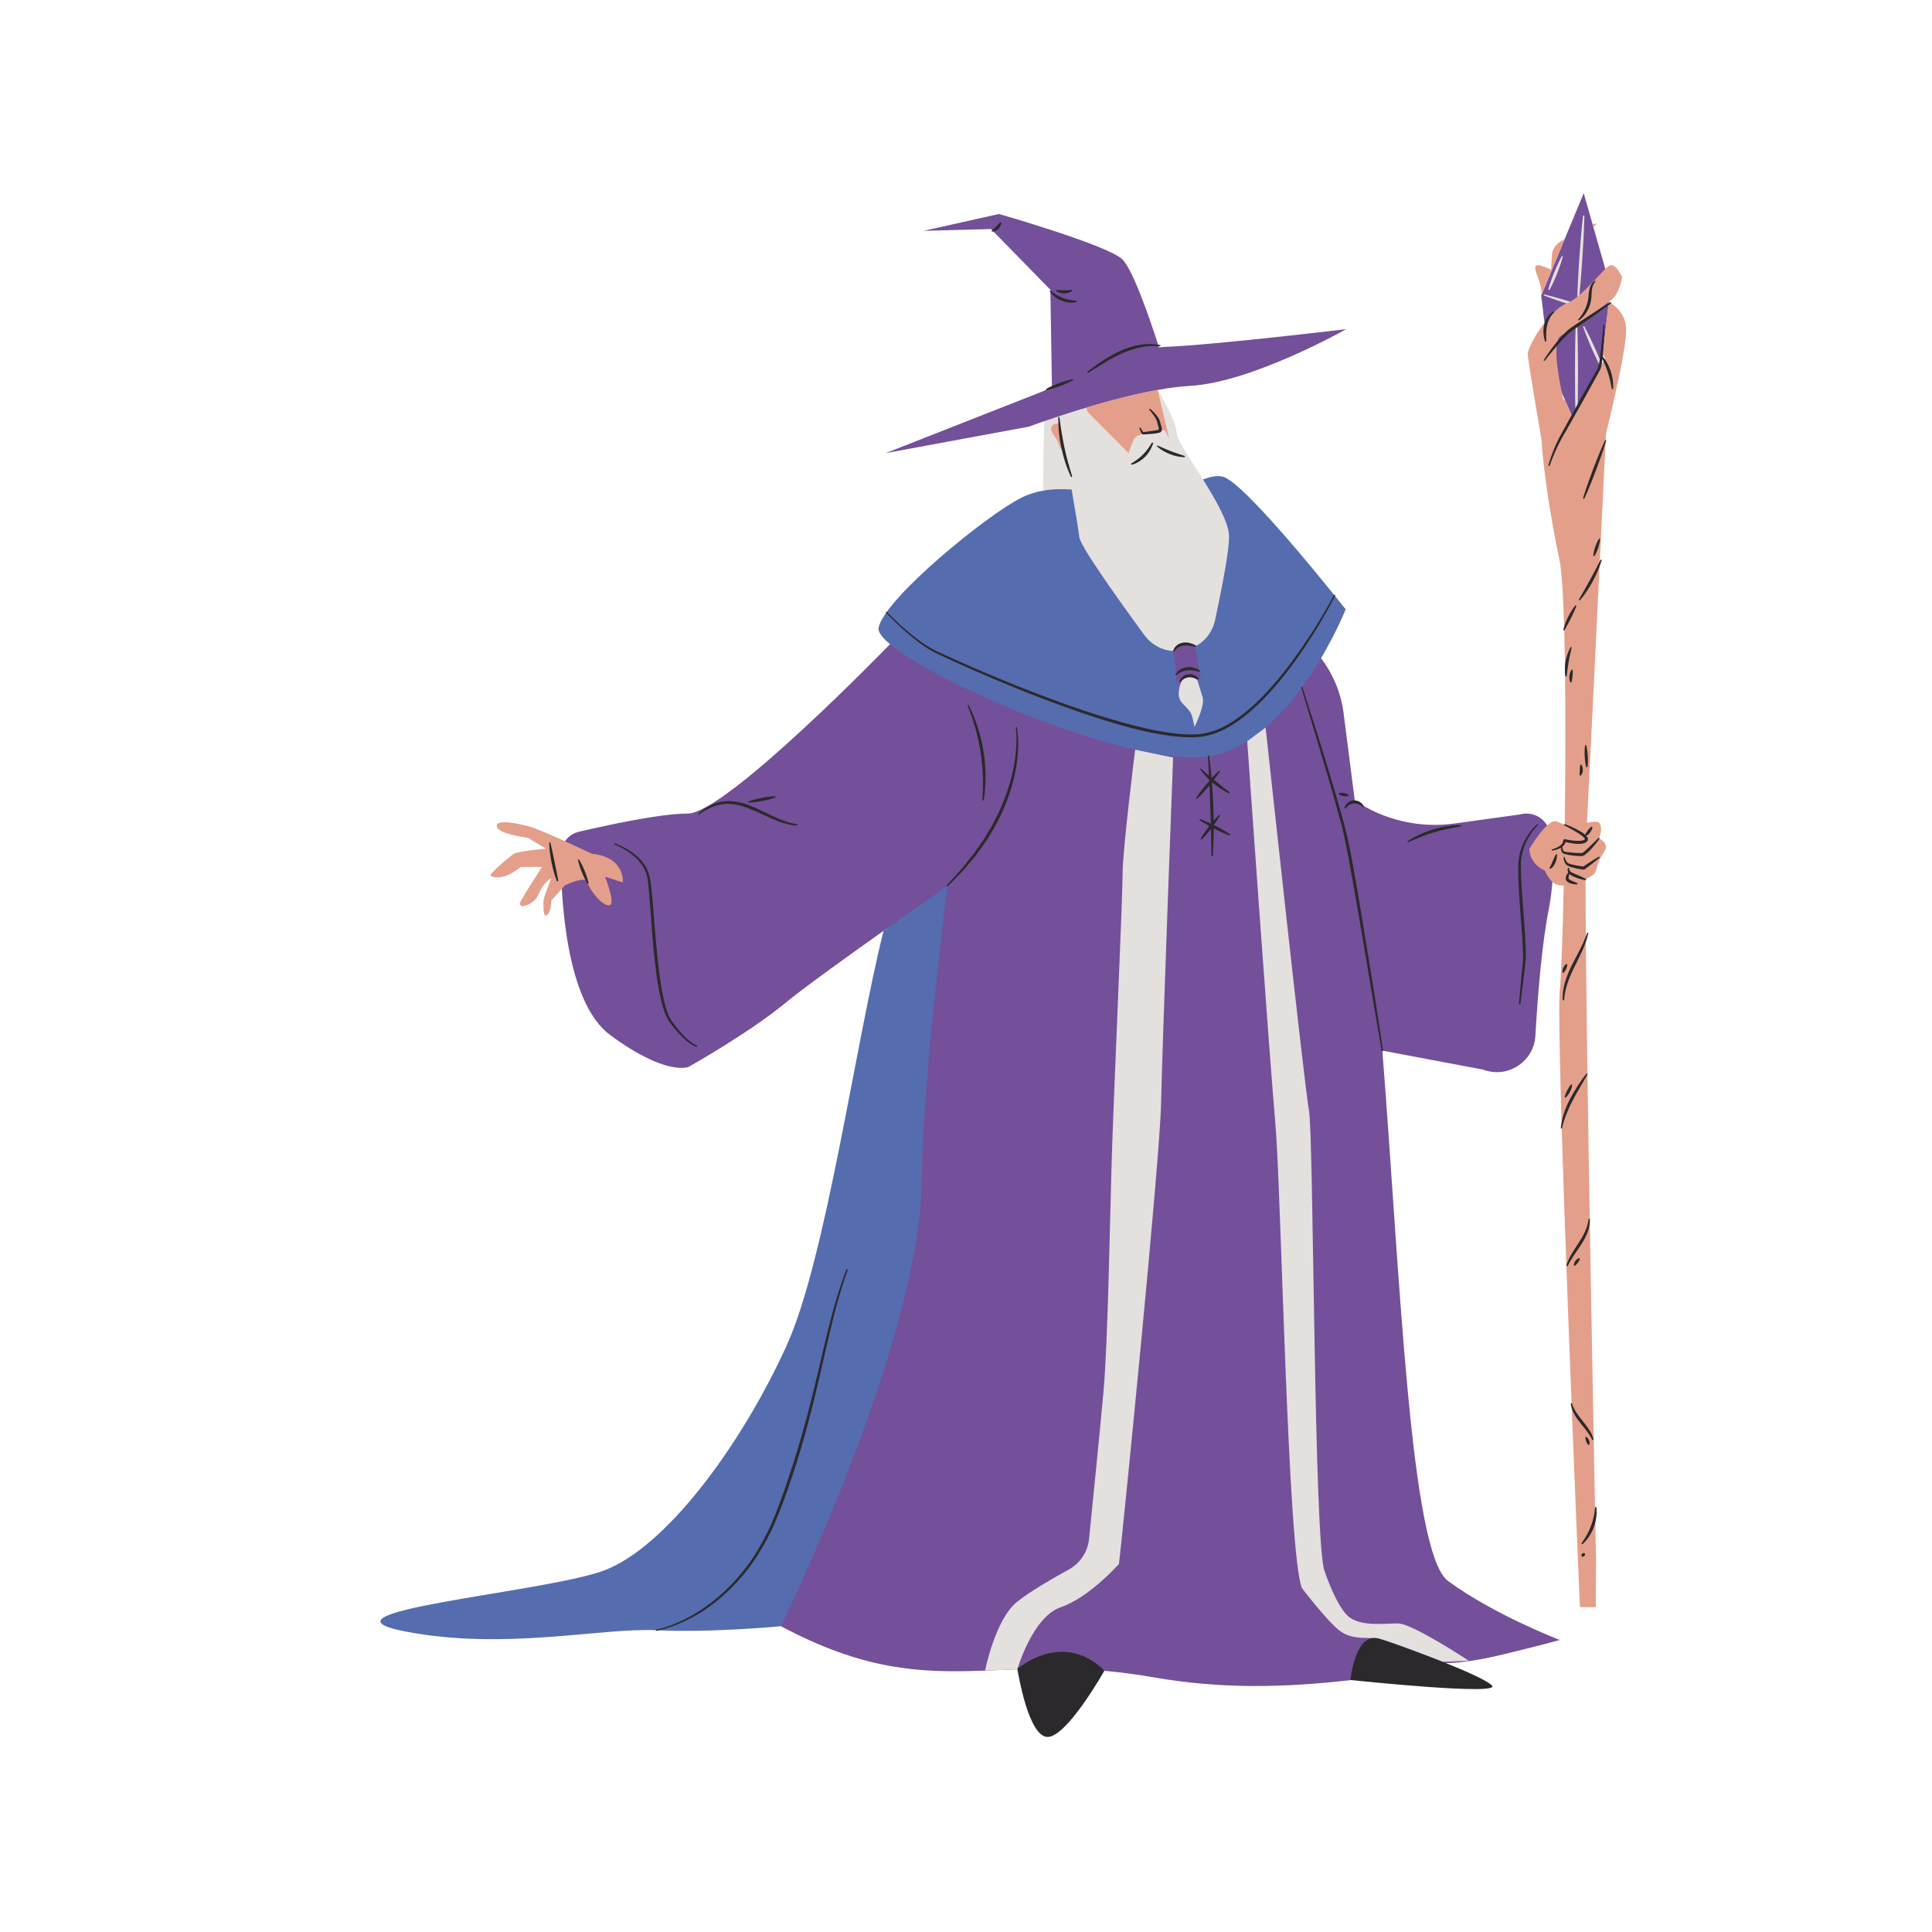 <svg xmlns="http://www.w3.org/2000/svg" xmlns:xlink="http://www.w3.org/1999/xlink" width="500" zoomAndPan="magnify" viewBox="0 0 375 375" height="500" preserveAspectRatio="xMidYMid meet" version="1.0"><defs><clipPath id="7efc71b38f"><path d="M 108 37.5 L 313 37.5 L 313 328 L 108 328 Z M 108 37.5 " clip-rule="nonzero"/></clipPath><clipPath id="f537e23404"><path d="M 95 43 L 315.637 43 L 315.637 311.969 L 95 311.969 Z M 95 43 " clip-rule="nonzero"/></clipPath><clipPath id="94f97015cf"><path d="M 106 43 L 314 43 L 314 337.5 L 106 337.5 Z M 106 43 " clip-rule="nonzero"/></clipPath></defs><rect x="-37.5" width="450" fill="#ffffff" y="-37.5" height="450" fill-opacity="1"/><rect x="-37.5" width="450" fill="#ffffff" y="-37.5" height="450" fill-opacity="1"/><g clip-path="url(#7efc71b38f)"><path fill="#735099" d="M 307.395 37.5 L 299.152 57.379 L 300.723 70.633 L 305.277 81.125 L 310.895 70.633 L 312.594 55.723 Z M 171.895 87.957 L 199.75 82.801 C 199.75 82.801 200.859 82.387 202.715 81.742 C 206.992 82.879 217.684 82.109 224.617 75.703 C 226.875 75.297 229.059 75.008 231.043 74.891 C 243.078 74.203 261.305 63.887 261.305 63.887 C 261.305 63.887 235.516 66.98 226.227 67.324 C 225.816 67.344 225.391 67.379 224.961 67.422 C 223.246 62.066 219.902 52.281 217.805 50.305 C 214.883 47.551 193.902 41.535 193.902 41.535 L 179.289 44.801 L 192.355 44.457 L 203.875 56.238 L 204.18 75.008 C 203.121 75.57 202.5 75.926 202.5 75.926 Z M 281.074 306.875 C 290.113 313.5 302.758 318.32 302.758 318.32 C 302.758 318.32 298.605 319.48 291.902 321.09 C 271.105 326.09 276.582 318.426 267.02 319.656 C 266.062 319.781 263.254 325.977 262.277 326.09 C 249.23 327.598 236.938 327.855 223.832 325.555 C 189.484 319.527 178.453 333.66 141.883 309.887 C 130.977 302.797 177.984 227.938 178.914 194.797 C 179.102 188.16 180.094 183.664 180.988 176.738 C 178.18 178.703 174.633 178.453 171.418 180.73 C 163.641 186.242 155.688 191.984 152.473 194.645 C 145.312 200.555 133.645 207.09 133.645 207.09 C 133.645 207.09 129.289 208.957 118.398 200.867 C 109.816 194.492 108.863 174.215 108.848 165.895 C 108.844 163.77 110.309 161.922 112.379 161.438 C 117.777 160.172 128.125 157.922 133.488 157.91 C 140.957 157.895 172.75 125.035 172.75 125.035 C 181.027 116.871 186.992 121.086 190.359 125.527 C 191.297 121.949 191.895 119.879 191.895 119.879 L 238.102 118.914 C 249.551 118.676 259.336 127.105 260.797 138.461 C 261.402 143.137 262.117 148.742 262.957 155.355 C 268.629 159.188 275.516 160.789 282.297 159.848 L 294.996 158.09 C 297.66 157.332 300.387 159.043 300.867 161.77 C 301.477 165.254 301.82 170.395 300.582 176.652 C 299.25 183.379 298.457 193.473 298.016 201.039 C 297.727 206.098 292.598 209.41 287.859 207.605 L 268.312 203.926 C 271.746 247.215 273.672 301.445 281.074 306.875 " fill-opacity="1" fill-rule="nonzero"/></g><path fill="#556caf" d="M 233.066 131.902 L 231.973 125.48 C 228.98 124.043 227.809 126.383 227.809 126.383 L 228.398 132.367 C 229.562 133.77 233.066 131.902 233.066 131.902 Z M 261.191 118.273 C 261.191 118.273 251.547 142.676 235.883 146.594 C 220.215 150.508 169.328 127.551 170.535 121.828 C 171.738 116.105 191.594 99.895 198.297 96.582 C 199.645 95.914 201.059 95.488 202.457 95.238 C 209.211 90.391 213.285 95.977 213.285 95.977 C 227.145 98.688 232.961 91.41 237.387 92.539 C 241.812 93.672 261.191 118.273 261.191 118.273 Z M 171.5 180.672 C 176.02 177.469 180.473 174.348 183.898 171.953 C 181.383 192.34 179.039 214.906 178.914 229.145 C 178.641 260.473 151.582 315.633 151.578 315.645 C 151.578 315.645 138.266 316.941 127.422 316.426 C 116.574 315.914 97.895 320.41 78.613 316.656 C 59.332 312.898 103.922 309.285 116.574 305.066 C 129.23 300.848 144.293 279.758 152.727 261.078 C 160.363 244.172 166.027 202.453 171.5 180.672 " fill-opacity="1" fill-rule="nonzero"/><path fill="#e3e0de" d="M 228.398 84.059 C 228.281 81.492 224.727 75.695 224.719 75.688 L 226.973 85.25 L 226.059 83.477 L 225.336 83.566 L 224.719 75.688 C 216.508 77.156 207.246 80.172 202.656 81.762 C 202.613 83.605 202.492 89.211 202.453 95.242 C 204.41 94.895 206.328 94.883 208 95.016 C 208.723 99.211 209.355 103.02 209.492 104.246 C 209.68 105.938 216.133 115.086 222.098 123.238 C 223.574 125.25 225.68 126.254 227.809 126.383 C 227.812 126.379 228.984 124.047 231.973 125.48 C 233.852 124.488 235.348 122.719 235.867 120.289 C 237.336 113.383 238.656 106.379 238.551 103.938 C 238.316 98.566 228.516 86.629 228.398 84.059 Z M 262.121 314.055 C 259.555 312.422 257.102 304.953 257.102 304.953 C 255.004 299.82 255.004 220.703 254.07 215.566 C 253.133 210.434 245.656 141.215 245.656 141.215 L 242.086 143.875 C 242.086 143.875 246.367 204.832 247.535 217.902 C 248.699 230.973 249.902 300.988 252.684 308.219 C 252.684 308.219 257.336 314.359 259.906 316.426 C 262.469 318.488 265.719 317.684 267.691 318.078 C 269.672 318.473 280 322.551 280 322.551 L 285.113 322.359 C 285.113 322.359 274.141 315.105 271.34 315.105 C 268.539 315.105 264.688 315.691 262.121 314.055 Z M 217.895 169.605 C 217.895 174.289 216.262 210.668 215.852 223.016 C 215.441 235.367 215.094 260.145 214.16 270.414 C 213.477 277.945 212.082 291.836 211.383 298.707 C 211.133 301.223 209.652 303.441 207.438 304.652 C 204.379 306.328 200.055 308.816 197.469 310.867 C 193.145 314.289 191.207 324.262 191.207 324.262 L 197.469 324.02 C 197.469 324.02 200.391 313.824 205.906 311.953 C 211.422 310.09 217.195 303.555 217.195 303.555 C 217.895 297.719 225.129 225.605 225.363 214.168 C 225.598 202.734 227.699 147.039 227.699 147.039 L 220.332 145.52 C 220.332 145.52 217.895 164.926 217.895 169.605 Z M 232.418 131.984 C 232.418 131.984 230.25 130.359 229.324 132.293 C 229.324 132.293 228.551 133.809 228.859 135.309 C 229.168 136.809 231.027 137.383 231.438 139.234 C 231.852 141.09 231.852 141.09 231.852 141.09 C 231.852 141.09 233.949 136.953 233.414 135.309 C 232.883 133.66 232.418 131.984 232.418 131.984 Z M 309.633 67.688 C 309.289 66.957 308.965 66.223 308.609 65.496 C 308.254 64.773 307.895 64.055 307.5 63.348 C 307.473 63.301 307.414 63.277 307.359 63.293 C 307.301 63.312 307.27 63.379 307.289 63.441 C 307.551 64.207 307.844 64.953 308.148 65.703 C 308.445 66.453 308.773 67.188 309.086 67.93 C 309.426 68.664 309.75 69.398 310.102 70.125 C 310.453 70.852 310.809 71.574 311.203 72.281 C 311.23 72.336 311.301 72.367 311.367 72.344 C 311.438 72.32 311.473 72.242 311.449 72.172 C 311.188 71.406 310.887 70.656 310.582 69.91 C 310.277 69.164 309.953 68.43 309.633 67.688 Z M 306.109 62.074 C 306.109 62.016 306.062 61.969 306.004 61.965 C 305.938 61.961 305.887 62.012 305.883 62.074 C 305.809 63.734 305.773 65.395 305.742 67.055 L 305.699 72.035 L 305.73 77.016 C 305.758 78.676 305.789 80.336 305.859 82 C 305.863 82.066 305.922 82.125 305.992 82.129 C 306.066 82.129 306.129 82.074 306.133 82 C 306.203 80.336 306.234 78.676 306.262 77.016 L 306.297 72.035 L 306.25 67.055 C 306.219 65.395 306.184 63.734 306.109 62.074 Z M 312.711 55.664 C 312.676 55.602 312.598 55.57 312.527 55.605 C 311.43 56.137 310.355 56.711 309.277 57.285 C 308.309 57.809 307.348 58.344 306.383 58.883 C 306.531 57.586 306.652 56.285 306.77 54.984 C 306.898 53.539 306.992 52.09 307.105 50.641 L 307.363 46.297 C 307.438 44.848 307.504 43.398 307.527 41.941 C 307.531 41.875 307.48 41.812 307.41 41.805 C 307.336 41.797 307.266 41.848 307.258 41.926 C 307.09 43.367 306.961 44.812 306.836 46.262 L 306.512 50.602 C 306.43 52.051 306.332 53.5 306.266 54.949 C 306.203 56.289 306.145 57.629 306.121 58.969 C 305.098 58.66 304.082 58.336 303.055 58.047 C 301.965 57.734 300.871 57.426 299.77 57.148 C 299.711 57.137 299.652 57.168 299.633 57.219 C 299.613 57.277 299.641 57.348 299.699 57.367 C 300.762 57.777 301.832 58.152 302.902 58.523 C 303.977 58.898 305.055 59.234 306.133 59.594 C 306.207 59.617 306.293 59.613 306.363 59.574 L 306.367 59.57 C 307.43 58.973 308.488 58.363 309.543 57.75 C 310.59 57.129 311.637 56.504 312.664 55.84 C 312.719 55.805 312.738 55.73 312.711 55.664 Z M 300.605 56.273 C 300.551 56.242 300.527 56.18 300.539 56.121 C 300.688 55.559 300.875 55.016 301.062 54.477 C 301.25 53.934 301.461 53.402 301.676 52.867 C 301.895 52.34 302.113 51.809 302.359 51.289 C 302.598 50.77 302.848 50.254 303.129 49.746 C 303.16 49.695 303.23 49.672 303.285 49.703 C 303.332 49.73 303.355 49.785 303.34 49.836 C 303.195 50.395 303.012 50.938 302.828 51.48 C 302.645 52.027 302.438 52.559 302.23 53.094 C 302.012 53.625 301.797 54.152 301.555 54.676 C 301.316 55.195 301.074 55.715 300.793 56.219 C 300.758 56.285 300.676 56.312 300.605 56.273 " fill-opacity="1" fill-rule="nonzero"/><g clip-path="url(#f537e23404)"><path fill="#e49f8a" d="M 205.781 82.422 L 205.77 82.352 C 205.77 82.348 204.359 81.902 204.07 82.953 C 203.777 84 205.223 84.992 205.488 86.16 C 205.758 87.328 206.703 87.605 206.703 87.605 L 206.691 87.539 Z M 114.871 165.711 C 114.871 165.711 105.23 161.102 102.781 160.434 C 100.332 159.766 96.133 158.934 96.426 160.438 C 96.711 161.906 102.402 162.602 102.402 162.602 L 105.965 164.707 C 105.965 164.707 100.398 165.266 99.734 165.711 C 99.062 166.152 94.754 169.734 95.254 170 C 97.625 171.266 101.066 168.27 101.066 168.27 L 105.188 168.27 L 102.293 172.836 L 100.961 175.125 C 100.738 175.508 101.074 175.98 101.508 175.891 C 102.484 175.68 103.871 175.121 104.5 173.613 C 105.52 171.164 106.969 170.496 106.969 170.496 C 106.969 170.496 105.633 173.945 105.52 174.617 C 105.41 175.281 105.48 177.703 105.816 177.703 C 107.039 177.703 106.969 174.84 106.969 174.84 L 109.668 171.832 C 109.668 171.832 113.648 169.938 113.98 171.164 C 114.312 172.391 116.43 175.504 118.102 175.727 C 119.77 175.949 117.434 170.16 117.434 170.16 L 120.883 171.277 C 120.883 171.277 121.441 166.379 114.871 165.711 Z M 310.895 70.633 C 311.152 70.266 311.379 69.891 311.574 69.512 C 311.426 69.34 311.266 69.16 311.086 68.957 L 312.188 59.301 L 312.266 58.609 L 312.27 58.574 C 310.27 60.016 305.766 63.629 303.07 65.109 C 301.199 66.133 302.414 73.012 303.473 77.629 C 303.543 77.57 303.613 77.512 303.684 77.457 L 305.277 81.125 Z M 311.719 84.16 C 311.719 84.16 308.945 141.758 308.031 159.707 C 309.148 159.445 310.125 159.359 310.426 159.738 C 311.25 160.773 310.359 162.742 310.359 162.742 C 310.359 162.742 312.469 163.703 311.434 165.242 C 310.398 166.777 310.16 167.57 309.871 168.625 C 309.578 169.672 309.473 169.707 308.078 170.531 C 307.984 170.59 307.871 170.648 307.754 170.707 C 307.734 201.152 309.789 302.555 309.789 302.555 L 309.734 311.941 L 306.66 311.941 C 306.66 311.941 301.895 200.992 302.758 192.273 C 303.02 189.633 303.305 181.785 303.516 171.867 C 302.762 171.883 302.07 171.754 301.578 171.395 C 300.949 170.938 300.277 170 299.805 168.922 C 298.246 168.312 296.855 166.664 296.855 164.758 C 296.855 164.758 300.352 158.82 302.102 159.426 C 302.551 159.582 303.117 159.812 303.715 160.09 C 303.988 138.801 303.863 114.105 302.652 108.457 C 300.93 100.406 299.469 90.449 299.195 85.27 C 299.195 85.27 296.625 70.355 296.535 68.793 C 296.445 67.227 300.586 60.324 303.988 58.941 C 307.395 57.562 311.449 51.699 312.594 51.473 C 313.742 51.242 314.852 53.789 314.852 53.789 C 314.852 53.789 314.391 57.102 312.594 58.348 C 312.527 58.391 312.453 58.445 312.375 58.5 C 312.465 58.605 312.559 58.715 312.652 58.836 C 313.777 59.543 315.539 61.094 315.633 63.887 C 315.77 68.008 311.719 84.16 311.719 84.16 Z M 299.152 57.379 L 301.219 52.391 L 303.711 46.383 C 303.438 46.566 303.16 46.742 302.891 46.895 C 301.902 47.453 301.266 48.473 301.211 49.605 L 301.074 52.324 C 300.309 51.988 299.641 51.723 299.152 51.582 C 296.305 50.754 299.652 54.758 299.152 57.379 Z M 299.262 58.309 L 299.152 57.379 C 299.086 57.715 299.133 58.02 299.262 58.309 Z M 309.973 43.355 C 309.973 43.355 309.629 43.434 309.125 43.57 L 309.285 44.129 C 309.684 43.684 309.973 43.355 309.973 43.355 Z M 208.383 79.891 L 210.836 79.121 C 209.988 79.371 209.168 79.629 208.379 79.875 C 208.379 79.879 208.379 79.887 208.383 79.891 Z M 226.973 85.25 L 226.059 83.477 L 222.238 83.969 C 222.238 83.969 221.512 84.293 220.695 84.641 C 219.879 84.992 219.062 87.957 219.062 87.957 L 211.125 79.977 L 210.836 79.121 C 215.113 77.836 220.082 76.516 224.719 75.688 L 226.973 85.25 " fill-opacity="1" fill-rule="nonzero"/></g><g clip-path="url(#94f97015cf)"><path fill="#2b292b" d="M 289.559 327.125 C 291.695 329.164 263.859 326.27 262.199 326.098 C 262.148 326.094 262.121 326.09 262.121 326.09 C 262.121 326.09 262.848 318.473 266.355 317.953 C 266.762 317.895 267.207 317.922 267.691 318.078 C 269.816 318.758 274.07 320.254 278.289 321.883 C 278.836 322.094 279.379 322.305 279.918 322.52 C 280.16 322.613 280.395 322.707 280.633 322.801 C 284.816 324.477 288.543 326.156 289.559 327.125 Z M 214.344 324.309 C 214.344 324.309 206.93 337.477 203.195 337.133 C 199.668 336.809 197.695 325.301 197.488 324.02 C 197.484 324.004 197.484 323.992 197.48 323.977 C 197.473 323.93 197.469 323.898 197.469 323.898 C 197.484 323.887 197.5 323.875 197.516 323.863 C 207.621 316.316 214.328 324.289 214.344 324.309 Z M 114.242 171.363 L 114.246 171.375 C 114.262 171.445 114.215 171.52 114.141 171.535 C 114.129 171.539 114.121 171.531 114.113 171.531 C 114.066 171.535 114.02 171.516 113.992 171.473 C 113.863 171.262 113.742 171.043 113.633 170.82 C 113.559 170.68 113.488 170.539 113.422 170.395 C 113.238 170.027 113.086 169.652 112.93 169.273 C 112.785 168.895 112.637 168.516 112.516 168.125 C 112.391 167.738 112.273 167.348 112.191 166.945 C 112.176 166.883 112.219 166.824 112.281 166.809 C 112.328 166.801 112.375 166.82 112.402 166.859 L 112.406 166.867 C 112.625 167.219 112.812 167.578 112.988 167.945 C 113.172 168.309 113.328 168.68 113.484 169.051 C 113.637 169.426 113.781 169.801 113.906 170.188 C 114.035 170.574 114.156 170.961 114.242 171.363 Z M 108.004 169.078 C 108.121 169.691 108.25 170.305 108.348 170.93 C 108.359 171.004 108.309 171.074 108.234 171.086 C 108.168 171.094 108.109 171.059 108.086 171 C 107.848 170.41 107.66 169.809 107.488 169.203 C 107.312 168.594 107.172 167.977 107.047 167.355 C 106.926 166.734 106.816 166.113 106.746 165.484 C 106.672 164.859 106.613 164.23 106.602 163.594 C 106.602 163.531 106.656 163.48 106.719 163.477 C 106.773 163.477 106.82 163.516 106.832 163.562 C 106.984 164.176 107.113 164.789 107.246 165.402 L 107.633 167.238 Z M 224.727 86.488 L 226 87.059 C 226.426 87.234 226.848 87.418 227.277 87.578 C 227.703 87.746 228.141 87.895 228.574 88.047 L 229.898 88.48 C 229.973 88.504 230.008 88.582 229.984 88.652 C 229.965 88.711 229.91 88.746 229.852 88.746 C 229.371 88.734 228.898 88.66 228.434 88.559 C 227.965 88.457 227.508 88.309 227.062 88.137 C 226.617 87.957 226.18 87.754 225.77 87.508 C 225.359 87.266 224.961 86.996 224.602 86.68 C 224.555 86.641 224.551 86.566 224.594 86.516 C 224.625 86.48 224.684 86.469 224.727 86.488 Z M 223.738 85.918 C 223.789 85.945 223.816 86.008 223.809 86.066 L 223.766 86.281 C 223.762 86.316 223.734 86.344 223.707 86.359 C 223.41 87.219 222.914 88.012 222.27 88.66 C 221.559 89.367 220.688 89.926 219.727 90.191 C 219.656 90.211 219.578 90.168 219.559 90.094 C 219.543 90.031 219.57 89.969 219.621 89.938 C 220.441 89.453 221.191 88.898 221.844 88.238 C 222.5 87.578 223.059 86.832 223.527 86 L 223.547 85.969 C 223.586 85.902 223.668 85.879 223.738 85.918 Z M 232.617 131.684 C 232.66 131.75 232.645 131.836 232.582 131.879 C 232.535 131.91 232.477 131.91 232.43 131.883 L 232.43 131.879 C 232.152 131.715 231.871 131.59 231.578 131.52 C 231.559 131.516 231.543 131.516 231.523 131.512 C 231.25 131.457 230.973 131.434 230.703 131.469 C 230.277 131.523 229.867 131.703 229.504 131.984 C 229.375 132.082 229.25 132.195 229.133 132.32 C 229.09 132.367 229.012 132.371 228.965 132.328 C 228.93 132.293 228.922 132.246 228.938 132.203 C 229.176 131.512 229.859 130.988 230.621 130.879 C 231.004 130.828 231.395 130.871 231.742 131.016 C 232.094 131.16 232.406 131.383 232.617 131.684 Z M 231.672 129.605 C 231.887 129.652 232.086 129.75 232.289 129.82 C 232.449 129.906 232.605 129.996 232.758 130.09 C 232.785 130.109 232.816 130.121 232.844 130.141 C 232.91 130.184 232.926 130.266 232.887 130.328 C 232.867 130.359 232.84 130.375 232.805 130.383 C 232.785 130.391 232.762 130.395 232.738 130.387 L 232.727 130.387 C 232.332 130.285 231.953 130.172 231.566 130.125 C 231.184 130.066 230.801 130.066 230.43 130.102 C 229.684 130.188 228.961 130.516 228.348 131.008 L 228.336 131.02 C 228.316 131.035 228.293 131.039 228.266 131.039 C 228.23 131.039 228.199 131.031 228.176 131 C 228.145 130.961 228.145 130.91 228.168 130.867 C 228.191 130.832 228.215 130.801 228.242 130.766 C 228.465 130.43 228.762 130.168 229.102 129.953 C 229.477 129.719 229.91 129.566 230.355 129.508 C 230.797 129.465 231.25 129.477 231.672 129.605 Z M 229.66 124.727 C 230.105 124.656 230.547 124.715 230.965 124.809 C 231.168 124.875 231.371 124.938 231.57 125.012 C 231.758 125.109 231.949 125.195 232.129 125.301 C 232.152 125.312 232.164 125.34 232.176 125.363 C 232.195 125.402 232.203 125.445 232.18 125.488 C 232.148 125.539 232.09 125.562 232.035 125.551 L 232.027 125.551 C 232.012 125.551 232 125.547 231.984 125.543 C 231.602 125.469 231.234 125.383 230.863 125.328 C 230.48 125.305 230.102 125.258 229.742 125.32 C 229.383 125.363 229.035 125.477 228.723 125.66 C 228.414 125.844 228.133 126.117 227.918 126.422 L 227.91 126.438 C 227.887 126.469 227.855 126.48 227.82 126.48 C 227.797 126.48 227.77 126.48 227.75 126.465 C 227.715 126.445 227.703 126.406 227.703 126.371 C 227.703 126.363 227.699 126.352 227.703 126.344 C 227.816 125.906 228.078 125.535 228.43 125.25 C 228.777 124.957 229.223 124.793 229.66 124.727 Z M 238.715 161.906 C 238.781 161.953 238.797 162.035 238.75 162.098 C 238.715 162.152 238.652 162.168 238.594 162.148 C 238.086 161.969 237.594 161.754 237.105 161.531 C 236.617 161.316 236.141 161.074 235.664 160.832 C 235.637 160.816 235.609 160.801 235.578 160.785 C 235.578 160.938 235.582 161.09 235.582 161.242 C 235.566 162.863 235.52 164.48 235.414 166.098 C 235.41 166.172 235.348 166.227 235.27 166.223 C 235.199 166.219 235.145 166.156 235.145 166.09 L 235.051 161.246 C 235.047 161.125 235.047 161.008 235.043 160.887 C 234.789 161.211 234.539 161.535 234.266 161.848 C 233.953 162.211 233.637 162.57 233.289 162.906 C 233.234 162.961 233.148 162.957 233.094 162.902 C 233.051 162.859 233.043 162.793 233.074 162.742 C 233.309 162.32 233.574 161.922 233.844 161.523 C 234.113 161.129 234.402 160.746 234.695 160.367 C 234.703 160.352 234.715 160.34 234.727 160.324 C 234.57 160.238 234.41 160.152 234.254 160.059 C 233.793 159.789 233.332 159.512 232.891 159.203 C 232.84 159.164 232.828 159.094 232.863 159.043 C 232.891 159 232.949 158.984 232.996 159 C 233.504 159.176 233.996 159.391 234.488 159.609 C 234.668 159.684 234.844 159.77 235.02 159.855 C 234.992 158.703 234.961 157.559 234.914 156.406 C 234.879 155.09 234.812 153.77 234.75 152.453 C 234.742 152.465 234.734 152.473 234.727 152.48 C 234.355 152.922 233.984 153.359 233.594 153.777 C 233.207 154.199 232.812 154.617 232.391 155.012 C 232.336 155.062 232.25 155.059 232.195 155.004 C 232.156 154.957 232.148 154.891 232.184 154.836 C 232.496 154.352 232.84 153.891 233.191 153.438 C 233.535 152.98 233.898 152.539 234.266 152.098 C 234.41 151.93 234.562 151.77 234.711 151.598 C 234.711 151.59 234.711 151.582 234.711 151.57 L 234.695 151.316 C 234.504 151.133 234.312 150.949 234.133 150.754 C 233.723 150.316 233.324 149.859 232.98 149.367 C 232.945 149.316 232.957 149.242 233.008 149.203 C 233.051 149.176 233.109 149.18 233.148 149.211 L 234.484 150.391 C 234.539 150.438 234.598 150.484 234.656 150.535 L 234.465 146.859 L 234.457 146.734 C 234.453 146.672 234.5 146.617 234.562 146.613 C 234.625 146.609 234.676 146.652 234.684 146.711 C 234.688 146.75 234.691 146.785 234.699 146.82 C 234.891 148.199 235.035 149.578 235.16 150.961 C 235.184 150.98 235.203 151 235.227 151.02 C 235.289 150.953 235.348 150.879 235.406 150.812 C 235.797 150.395 236.191 149.977 236.621 149.586 C 236.668 149.543 236.738 149.547 236.781 149.594 C 236.816 149.633 236.82 149.691 236.793 149.73 C 236.48 150.219 236.141 150.68 235.797 151.137 C 235.738 151.211 235.68 151.281 235.621 151.355 C 235.695 151.414 235.762 151.477 235.832 151.531 C 236.285 151.91 236.75 152.273 237.211 152.641 L 238.621 153.723 C 238.68 153.77 238.691 153.855 238.645 153.918 C 238.605 153.965 238.535 153.984 238.477 153.953 C 237.93 153.703 237.41 153.398 236.906 153.07 C 236.398 152.746 235.918 152.379 235.449 151.992 C 235.387 151.938 235.32 151.875 235.254 151.82 C 235.246 151.828 235.242 151.832 235.234 151.844 C 235.359 153.355 235.438 154.871 235.508 156.387 C 235.539 157.359 235.559 158.328 235.57 159.301 C 235.586 159.285 235.594 159.27 235.605 159.258 C 235.922 158.898 236.238 158.539 236.59 158.203 C 236.637 158.16 236.711 158.16 236.754 158.207 C 236.789 158.246 236.793 158.301 236.77 158.344 C 236.539 158.77 236.273 159.168 236.008 159.566 C 235.879 159.762 235.738 159.941 235.598 160.133 C 235.711 160.188 235.824 160.242 235.938 160.297 C 236.41 160.543 236.887 160.789 237.348 161.059 C 237.812 161.328 238.273 161.602 238.715 161.906 Z M 192.488 44.84 C 192.488 44.801 192.504 44.77 192.531 44.746 L 192.535 44.742 C 192.555 44.727 192.57 44.711 192.59 44.695 C 192.719 44.582 192.848 44.48 192.969 44.371 C 193.102 44.246 193.234 44.129 193.355 44 C 193.484 43.875 193.594 43.738 193.719 43.605 C 193.84 43.469 193.949 43.32 194.078 43.168 L 194.082 43.168 C 194.137 43.105 194.227 43.102 194.285 43.152 C 194.32 43.18 194.336 43.223 194.336 43.262 C 194.328 43.484 194.262 43.695 194.164 43.895 C 194.07 44.094 193.934 44.27 193.777 44.422 C 193.617 44.574 193.441 44.707 193.242 44.797 C 193.105 44.859 192.965 44.902 192.816 44.93 C 192.75 44.941 192.684 44.957 192.613 44.957 C 192.547 44.961 192.488 44.906 192.488 44.84 Z M 203.094 75.594 C 203.094 75.59 203.086 75.59 203.086 75.586 C 203.074 75.523 203.105 75.465 203.152 75.438 C 203.488 75.25 203.832 75.09 204.18 74.938 C 204.242 74.91 204.301 74.879 204.363 74.852 C 204.77 74.668 205.191 74.512 205.605 74.352 C 206.027 74.203 206.445 74.055 206.879 73.934 C 207.305 73.805 207.738 73.68 208.18 73.594 C 208.246 73.582 208.305 73.625 208.316 73.688 C 208.328 73.738 208.305 73.785 208.262 73.809 C 207.867 74.031 207.461 74.223 207.055 74.406 C 206.648 74.594 206.23 74.754 205.816 74.914 C 205.395 75.066 204.977 75.219 204.547 75.348 C 204.43 75.387 204.309 75.418 204.188 75.453 C 203.879 75.543 203.566 75.629 203.25 75.691 C 203.18 75.707 203.113 75.66 203.094 75.594 Z M 205.02 56.512 C 204.969 56.477 204.957 56.402 204.992 56.348 C 205.016 56.312 205.055 56.293 205.098 56.297 L 205.82 56.336 C 206.055 56.34 206.285 56.355 206.516 56.348 C 206.75 56.348 206.98 56.332 207.215 56.324 L 207.934 56.273 C 208.012 56.27 208.074 56.328 208.082 56.406 C 208.086 56.457 208.059 56.504 208.02 56.531 C 207.801 56.684 207.555 56.777 207.301 56.844 C 207.047 56.918 206.781 56.945 206.516 56.945 C 206.254 56.938 205.992 56.91 205.738 56.832 C 205.484 56.762 205.238 56.664 205.02 56.512 Z M 203.797 56.605 C 203.762 56.555 203.777 56.48 203.832 56.445 C 203.848 56.438 203.863 56.438 203.879 56.434 C 203.91 56.43 203.941 56.434 203.969 56.453 C 204.324 56.742 204.688 57.012 205.074 57.238 C 205.461 57.461 205.859 57.664 206.273 57.82 C 206.688 57.98 207.117 58.098 207.551 58.191 C 207.988 58.281 208.438 58.328 208.895 58.352 C 208.969 58.355 209.027 58.422 209.023 58.496 C 209.023 58.559 208.977 58.609 208.922 58.621 C 208.453 58.738 207.961 58.758 207.477 58.715 C 206.988 58.676 206.512 58.551 206.059 58.375 C 205.605 58.195 205.172 57.957 204.789 57.656 C 204.441 57.387 204.137 57.07 203.883 56.715 C 203.859 56.676 203.824 56.645 203.797 56.605 Z M 211.066 72.305 C 211.031 72.246 211.043 72.168 211.098 72.125 C 212.105 71.344 213.141 70.594 214.215 69.895 C 215.289 69.195 216.418 68.566 217.594 68.035 C 218.785 67.531 220.023 67.121 221.309 66.918 C 222.461 66.734 223.645 66.719 224.797 66.906 C 224.922 66.93 225.047 66.941 225.172 66.965 C 225.234 66.98 225.273 67.039 225.262 67.102 C 225.25 67.16 225.195 67.195 225.137 67.191 C 225.051 67.184 224.969 67.184 224.883 67.18 C 223.711 67.094 222.539 67.18 221.398 67.418 C 220.176 67.672 218.977 68.062 217.836 68.582 C 216.684 69.078 215.582 69.699 214.496 70.344 C 213.406 70.988 212.34 71.684 211.254 72.348 C 211.191 72.387 211.105 72.367 211.066 72.305 Z M 206.586 86.777 C 206.777 87.73 207.02 88.672 207.273 89.613 C 207.523 90.551 207.809 91.48 208.094 92.418 C 208.117 92.488 208.074 92.562 208.004 92.586 C 207.938 92.605 207.871 92.574 207.84 92.516 C 207.672 92.156 207.523 91.793 207.375 91.426 C 207.156 90.879 206.949 90.324 206.766 89.762 C 206.492 88.922 206.273 88.066 206.074 87.207 C 206.051 87.105 206.023 87.004 206 86.902 C 205.809 85.938 205.641 84.961 205.543 83.98 C 205.488 83.414 205.449 82.848 205.43 82.277 C 205.414 81.859 205.402 81.445 205.414 81.031 C 205.414 80.977 205.457 80.934 205.512 80.926 C 205.52 80.926 205.523 80.918 205.527 80.918 C 205.586 80.918 205.633 80.965 205.641 81.02 C 205.762 81.961 205.883 82.898 206.031 83.828 C 206.035 83.84 206.035 83.852 206.039 83.863 C 206.039 83.883 206.043 83.898 206.043 83.918 C 206.145 84.516 206.25 85.113 206.367 85.711 C 206.371 85.723 206.371 85.738 206.375 85.754 C 206.441 86.094 206.508 86.441 206.586 86.777 Z M 259.887 154.172 C 259.828 154.129 259.816 154.047 259.859 153.992 C 259.879 153.965 259.902 153.953 259.93 153.945 C 260.086 153.902 260.242 153.895 260.391 153.891 C 260.547 153.887 260.695 153.906 260.84 153.93 C 260.984 153.961 261.133 153.992 261.273 154.047 C 261.414 154.102 261.551 154.16 261.688 154.258 C 261.75 154.309 261.766 154.402 261.715 154.469 C 261.695 154.496 261.668 154.516 261.633 154.527 C 261.477 154.566 261.324 154.57 261.172 154.566 C 261.02 154.57 260.875 154.543 260.727 154.52 C 260.582 154.484 260.438 154.449 260.297 154.391 C 260.156 154.332 260.016 154.27 259.887 154.172 Z M 261.617 155.793 C 261.934 155.539 262.336 155.387 262.75 155.352 C 262.82 155.348 262.891 155.352 262.961 155.355 C 263.672 155.387 264.348 155.797 264.648 156.402 C 264.668 156.438 264.688 156.473 264.707 156.512 C 264.73 156.57 264.699 156.641 264.645 156.664 C 264.598 156.684 264.547 156.672 264.516 156.637 C 264.098 156.215 263.562 155.988 263.035 155.961 C 262.953 155.957 262.871 155.941 262.793 155.949 C 262.492 155.969 262.195 156.074 261.922 156.23 C 261.652 156.391 261.41 156.613 261.207 156.887 C 261.16 156.949 261.074 156.961 261.016 156.918 C 260.969 156.883 260.949 156.824 260.961 156.773 C 261.055 156.391 261.301 156.047 261.617 155.793 Z M 273.203 163.41 C 273.18 163.359 273.199 163.297 273.242 163.266 C 273.992 162.766 274.789 162.336 275.609 161.957 C 276.426 161.578 277.277 161.27 278.137 160.992 C 279.004 160.742 279.883 160.523 280.773 160.383 C 281.664 160.238 282.566 160.152 283.465 160.152 C 283.543 160.152 283.602 160.211 283.602 160.285 C 283.602 160.355 283.555 160.41 283.488 160.422 C 282.609 160.562 281.734 160.715 280.871 160.902 C 280.008 161.094 279.152 161.301 278.309 161.566 C 277.461 161.805 276.629 162.109 275.805 162.426 C 274.977 162.742 274.168 163.098 273.355 163.465 C 273.297 163.492 273.23 163.469 273.203 163.41 Z M 145.211 155.664 C 145.207 155.617 145.242 155.574 145.285 155.555 C 145.695 155.402 146.117 155.285 146.539 155.176 C 146.961 155.059 147.387 154.973 147.812 154.883 C 148.238 154.801 148.668 154.723 149.102 154.668 C 149.531 154.613 149.965 154.562 150.406 154.551 C 150.48 154.551 150.547 154.609 150.547 154.684 C 150.547 154.742 150.512 154.797 150.457 154.816 C 150.043 154.969 149.621 155.082 149.199 155.191 C 148.777 155.301 148.352 155.387 147.926 155.469 C 147.496 155.547 147.07 155.621 146.637 155.672 C 146.203 155.723 145.77 155.77 145.328 155.781 C 145.266 155.781 145.211 155.73 145.211 155.664 Z M 135.555 158.051 C 135.52 158.004 135.527 157.934 135.57 157.895 C 136.852 156.766 138.422 155.898 140.156 155.598 C 140.586 155.52 141.027 155.516 141.461 155.492 C 141.898 155.52 142.34 155.516 142.77 155.602 C 143.633 155.711 144.469 155.969 145.281 156.25 C 146.891 156.863 148.402 157.652 149.926 158.367 C 151.445 159.094 153.012 159.707 154.664 159.977 L 154.668 159.977 C 154.742 159.988 154.793 160.059 154.781 160.137 C 154.77 160.207 154.703 160.25 154.637 160.246 C 152.914 160.113 151.262 159.539 149.707 158.852 C 148.145 158.172 146.645 157.383 145.07 156.812 C 143.52 156.223 141.863 155.883 140.23 156.098 C 138.602 156.32 137.062 157.078 135.715 158.074 C 135.664 158.113 135.594 158.102 135.555 158.051 Z M 190.684 155.227 C 190.789 153.668 190.824 152.113 190.766 150.559 C 190.703 149.008 190.562 147.457 190.312 145.926 C 190.082 144.391 189.738 142.879 189.324 141.379 C 188.906 139.883 188.395 138.41 187.816 136.961 C 187.793 136.902 187.82 136.836 187.879 136.812 C 187.934 136.789 187.996 136.812 188.023 136.867 C 188.738 138.266 189.328 139.734 189.809 141.234 C 190.289 142.738 190.637 144.281 190.902 145.836 C 191.137 147.395 191.281 148.973 191.293 150.547 C 191.305 152.125 191.203 153.703 190.957 155.258 C 190.941 155.328 190.875 155.379 190.801 155.367 C 190.73 155.355 190.68 155.293 190.684 155.227 Z M 307.652 301.625 C 307.66 301.719 307.645 301.785 307.621 301.848 C 307.598 301.914 307.559 301.961 307.52 302.008 C 307.473 302.047 307.426 302.09 307.359 302.109 C 307.293 302.137 307.227 302.16 307.129 302.152 C 307.043 302.148 306.973 302.082 306.961 302 C 306.949 301.902 306.969 301.836 306.988 301.766 C 307.004 301.699 307.043 301.648 307.078 301.602 C 307.125 301.555 307.168 301.512 307.23 301.488 C 307.293 301.461 307.359 301.438 307.453 301.438 C 307.559 301.441 307.641 301.523 307.652 301.625 Z M 309.855 292.582 C 309.934 293.23 309.914 293.887 309.828 294.539 C 309.789 294.855 309.723 295.168 309.648 295.48 C 309.566 295.805 309.465 296.129 309.352 296.441 C 309.117 297.055 308.824 297.652 308.461 298.195 C 308.102 298.746 307.684 299.258 307.199 299.691 C 307.141 299.742 307.055 299.738 307.008 299.68 C 306.961 299.633 306.961 299.562 306.996 299.512 C 307.363 298.996 307.707 298.469 308.008 297.922 C 308.305 297.375 308.57 296.816 308.789 296.234 C 309.012 295.652 309.188 295.055 309.332 294.449 C 309.449 293.918 309.531 293.379 309.598 292.832 C 309.605 292.75 309.617 292.668 309.625 292.586 C 309.633 292.523 309.688 292.477 309.754 292.48 C 309.809 292.488 309.848 292.531 309.855 292.582 Z M 308.426 279.543 C 308.473 279.664 308.516 279.793 308.527 279.93 C 308.539 280.062 308.543 280.199 308.504 280.344 C 308.477 280.426 308.391 280.473 308.309 280.449 C 308.281 280.441 308.258 280.426 308.242 280.406 L 308.234 280.402 C 308.141 280.297 308.078 280.191 308.02 280.086 C 307.957 279.98 307.914 279.871 307.871 279.758 C 307.832 279.648 307.793 279.535 307.773 279.414 C 307.746 279.293 307.723 279.172 307.727 279.027 C 307.727 278.953 307.785 278.895 307.855 278.895 C 307.879 278.895 307.906 278.902 307.926 278.914 C 308.051 278.988 308.145 279.09 308.23 279.195 C 308.316 279.301 308.375 279.418 308.426 279.543 Z M 307.973 277.75 C 307.562 277.223 307.137 276.703 306.711 276.164 C 306.293 275.629 305.875 275.07 305.543 274.449 C 305.355 274.098 305.195 273.73 305.078 273.344 C 304.988 273.055 304.922 272.758 304.895 272.457 C 304.891 272.391 304.938 272.336 305 272.332 C 305.016 272.328 305.023 272.34 305.039 272.34 C 305.074 272.352 305.109 272.375 305.121 272.414 C 305.316 273.051 305.613 273.641 305.977 274.191 C 306.344 274.742 306.754 275.27 307.18 275.797 C 307.598 276.328 308.031 276.859 308.406 277.445 C 308.781 278.031 309.117 278.656 309.289 279.34 C 309.309 279.41 309.266 279.484 309.191 279.504 C 309.129 279.52 309.062 279.488 309.035 279.434 C 308.738 278.836 308.375 278.281 307.973 277.75 Z M 306.453 244.219 C 306.531 244.191 306.617 244.238 306.641 244.32 C 306.648 244.352 306.648 244.383 306.641 244.41 L 306.637 244.414 C 306.59 244.559 306.523 244.672 306.461 244.785 C 306.398 244.898 306.324 245 306.254 245.105 C 306.172 245.203 306.102 245.305 306.008 245.398 C 305.918 245.492 305.828 245.59 305.707 245.684 L 305.703 245.684 C 305.648 245.727 305.566 245.711 305.523 245.656 C 305.508 245.637 305.5 245.613 305.5 245.586 C 305.488 245.43 305.523 245.285 305.57 245.145 C 305.613 245.004 305.688 244.875 305.762 244.754 C 305.852 244.637 305.945 244.527 306.062 244.434 C 306.176 244.344 306.301 244.262 306.453 244.219 Z M 305.57 243.551 C 305.102 244.238 304.668 244.941 304.297 245.688 C 304.266 245.754 304.184 245.781 304.117 245.746 C 304.055 245.719 304.027 245.648 304.047 245.586 C 304.293 244.766 304.691 244 305.121 243.27 C 305.555 242.535 306.039 241.848 306.477 241.141 C 307.383 239.754 308.164 238.277 308.355 236.633 C 308.363 236.57 308.422 236.523 308.484 236.527 C 308.523 236.535 308.551 236.562 308.566 236.598 C 308.574 236.609 308.586 236.621 308.586 236.637 C 308.598 236.859 308.594 237.082 308.578 237.301 C 308.531 237.941 308.371 238.574 308.148 239.176 C 307.852 239.988 307.422 240.734 306.98 241.461 C 306.516 242.172 306.035 242.863 305.57 243.551 Z M 305.102 210.523 C 305.137 210.555 305.156 210.602 305.152 210.645 C 305.129 210.879 305.062 211.098 304.992 211.312 C 304.922 211.527 304.828 211.73 304.727 211.934 C 304.617 212.129 304.508 212.324 304.367 212.508 C 304.234 212.688 304.09 212.867 303.914 213.02 C 303.863 213.062 303.789 213.059 303.742 213.008 C 303.719 212.98 303.707 212.941 303.719 212.902 C 303.766 212.676 303.844 212.469 303.926 212.262 C 304 212.051 304.098 211.859 304.191 211.66 C 304.293 211.465 304.391 211.273 304.512 211.086 C 304.629 210.898 304.75 210.711 304.902 210.539 C 304.953 210.48 305.047 210.473 305.102 210.523 Z M 305.246 213.629 C 304.793 214.473 304.398 215.348 304.047 216.234 C 303.691 217.125 303.406 218.039 303.176 218.973 C 303.168 219.004 303.152 219.023 303.129 219.039 C 303.105 219.059 303.07 219.066 303.039 219.062 C 302.984 219.047 302.945 218.992 302.953 218.938 C 302.98 218.594 303.035 218.254 303.098 217.914 C 303.211 217.289 303.371 216.668 303.57 216.066 C 303.875 215.129 304.281 214.23 304.715 213.355 C 305.172 212.488 305.664 211.645 306.195 210.824 C 306.727 210.008 307.281 209.211 307.871 208.441 C 307.918 208.383 308.004 208.371 308.062 208.414 C 308.117 208.457 308.133 208.531 308.102 208.59 C 307.629 209.441 307.129 210.27 306.645 211.105 C 306.16 211.938 305.676 212.77 305.246 213.629 Z M 303.973 187.148 C 304.043 187.102 304.137 187.117 304.184 187.188 C 304.203 187.215 304.211 187.25 304.207 187.281 C 304.199 187.438 304.16 187.574 304.121 187.707 C 304.086 187.848 304.027 187.973 303.973 188.098 C 303.91 188.219 303.852 188.344 303.77 188.461 C 303.695 188.578 303.613 188.695 303.5 188.805 C 303.449 188.855 303.367 188.855 303.316 188.805 C 303.297 188.785 303.285 188.762 303.281 188.734 C 303.258 188.574 303.273 188.422 303.297 188.273 C 303.32 188.125 303.375 187.988 303.426 187.852 C 303.488 187.715 303.555 187.586 303.648 187.469 C 303.742 187.352 303.84 187.234 303.973 187.148 Z M 305.637 187.598 C 305.121 188.625 304.656 189.672 304.285 190.746 C 303.918 191.816 303.668 192.93 303.602 194.07 C 303.598 194.145 303.531 194.199 303.457 194.195 C 303.387 194.191 303.332 194.137 303.328 194.07 C 303.25 192.895 303.449 191.711 303.781 190.582 C 304.117 189.453 304.594 188.379 305.098 187.336 L 306.691 184.258 C 307.102 183.449 307.48 182.629 307.805 181.785 C 307.895 181.559 307.977 181.336 308.059 181.105 C 308.078 181.047 308.141 181.016 308.203 181.035 C 308.258 181.055 308.289 181.109 308.277 181.164 C 308.164 181.723 308 182.27 307.812 182.809 C 307.617 183.375 307.387 183.93 307.148 184.473 C 306.676 185.539 306.129 186.559 305.637 187.598 Z M 306.652 150.512 C 306.621 150.484 306.605 150.449 306.605 150.41 L 306.605 150.406 C 306.594 150.23 306.605 150.074 306.609 149.918 L 306.633 149.457 L 306.668 148.992 C 306.68 148.832 306.688 148.672 306.715 148.496 C 306.727 148.43 306.793 148.383 306.859 148.395 C 306.891 148.398 306.918 148.418 306.938 148.441 C 307.055 148.59 307.121 148.762 307.172 148.938 C 307.223 149.117 307.234 149.301 307.23 149.484 C 307.223 149.668 307.195 149.852 307.129 150.023 C 307.066 150.195 306.984 150.363 306.855 150.5 C 306.805 150.559 306.711 150.566 306.652 150.512 Z M 307.68 147.809 C 307.633 147.465 307.609 147.121 307.59 146.777 C 307.574 146.434 307.562 146.09 307.578 145.746 C 307.586 145.402 307.605 145.055 307.656 144.707 C 307.668 144.641 307.727 144.602 307.789 144.609 C 307.836 144.617 307.875 144.652 307.887 144.695 C 307.977 145.035 308.035 145.375 308.082 145.719 C 308.137 146.059 308.16 146.402 308.188 146.746 C 308.203 147.09 308.219 147.434 308.211 147.777 C 308.203 148.125 308.188 148.469 308.137 148.816 C 308.125 148.891 308.055 148.945 307.98 148.934 C 307.926 148.926 307.879 148.883 307.867 148.832 C 307.777 148.492 307.727 148.148 307.68 147.809 Z M 304.629 131.777 C 304.602 131.57 304.609 131.367 304.629 131.164 C 304.652 130.961 304.691 130.758 304.762 130.562 C 304.828 130.371 304.906 130.18 305.031 130.004 C 305.066 129.949 305.145 129.938 305.199 129.977 C 305.23 129.996 305.25 130.031 305.25 130.066 C 305.273 130.27 305.262 130.465 305.258 130.656 C 305.258 130.848 305.238 131.035 305.227 131.223 C 305.203 131.41 305.191 131.598 305.156 131.785 C 305.125 131.973 305.102 132.164 305.043 132.359 C 305.023 132.438 304.941 132.48 304.863 132.461 C 304.824 132.449 304.789 132.414 304.77 132.379 C 304.688 132.184 304.648 131.98 304.629 131.777 Z M 304.742 127.086 C 304.648 127.539 304.547 127.988 304.473 128.445 C 304.391 128.898 304.332 129.355 304.266 129.812 L 304.102 131.199 C 304.094 131.273 304.023 131.328 303.949 131.316 C 303.887 131.312 303.84 131.266 303.828 131.207 C 303.801 131.031 303.785 130.855 303.77 130.68 C 303.746 130.375 303.73 130.074 303.738 129.77 C 303.738 129.68 303.75 129.586 303.754 129.496 C 303.777 129.105 303.816 128.723 303.883 128.34 C 303.977 127.867 304.09 127.398 304.254 126.949 C 304.414 126.496 304.602 126.055 304.844 125.641 C 304.875 125.582 304.945 125.562 305.004 125.598 C 305.047 125.625 305.066 125.676 305.055 125.723 Z M 309.32 107.914 C 309.277 107.883 309.254 107.832 309.258 107.785 C 309.281 107.492 309.34 107.215 309.406 106.934 C 309.469 106.656 309.555 106.387 309.648 106.117 C 309.742 105.852 309.84 105.582 309.961 105.324 C 310.082 105.062 310.203 104.809 310.367 104.562 C 310.402 104.508 310.473 104.492 310.527 104.527 C 310.566 104.551 310.586 104.594 310.582 104.633 C 310.559 104.926 310.504 105.207 310.441 105.484 C 310.383 105.766 310.297 106.039 310.215 106.309 C 310.121 106.578 310.027 106.844 309.91 107.105 C 309.793 107.367 309.672 107.621 309.516 107.871 C 309.473 107.938 309.387 107.957 309.32 107.914 Z M 305.453 118.887 C 305.277 119.277 305.082 119.656 304.895 120.043 C 304.699 120.422 304.508 120.805 304.297 121.18 C 304.094 121.555 303.887 121.934 303.648 122.301 C 303.641 122.316 303.625 122.32 303.609 122.328 C 303.574 122.352 303.527 122.363 303.492 122.336 C 303.445 122.309 303.426 122.258 303.438 122.211 C 303.484 122.027 303.539 121.852 303.594 121.676 C 303.668 121.438 303.75 121.199 303.836 120.969 C 303.988 120.559 304.168 120.164 304.355 119.773 C 304.551 119.387 304.754 119.004 304.984 118.633 C 305.211 118.266 305.449 117.898 305.727 117.559 C 305.773 117.5 305.859 117.492 305.918 117.543 C 305.965 117.582 305.98 117.641 305.961 117.695 C 305.809 118.105 305.629 118.496 305.453 118.887 Z M 310.824 108.625 C 310.875 108.652 310.895 108.711 310.883 108.762 C 310.762 109.164 310.621 109.555 310.473 109.949 C 310.359 110.246 310.242 110.539 310.117 110.828 C 309.836 111.508 309.508 112.168 309.16 112.82 C 308.809 113.465 308.434 114.102 308.023 114.715 C 307.617 115.324 307.184 115.922 306.707 116.484 C 306.66 116.543 306.574 116.551 306.516 116.504 C 306.465 116.461 306.453 116.387 306.484 116.328 L 307.574 114.434 L 308.633 112.535 C 308.984 111.898 309.32 111.258 309.66 110.613 L 310.52 108.961 L 310.668 108.676 C 310.699 108.617 310.766 108.598 310.824 108.625 Z M 311.691 85.406 C 311.742 85.43 311.77 85.488 311.75 85.543 C 311.715 85.668 311.672 85.797 311.633 85.922 C 311.379 86.75 311.105 87.574 310.824 88.391 C 310.496 89.336 310.145 90.27 309.805 91.207 C 309.441 92.137 309.09 93.07 308.715 93.996 C 308.336 94.922 307.953 95.844 307.535 96.75 C 307.5 96.82 307.422 96.852 307.352 96.82 C 307.289 96.789 307.258 96.719 307.277 96.656 C 307.566 95.699 307.891 94.754 308.219 93.809 C 308.547 92.867 308.902 91.938 309.246 90.996 C 309.613 90.07 309.965 89.137 310.348 88.211 C 310.73 87.289 311.117 86.371 311.539 85.461 C 311.559 85.414 311.609 85.398 311.656 85.406 C 311.668 85.406 311.68 85.398 311.691 85.406 Z M 313.102 75.418 C 313.094 75.492 313.027 75.547 312.953 75.543 C 312.891 75.535 312.84 75.488 312.828 75.43 C 312.734 74.867 312.637 74.316 312.508 73.773 C 312.375 73.234 312.23 72.695 312.051 72.168 C 311.879 71.641 311.672 71.125 311.453 70.613 C 311.383 70.445 311.301 70.289 311.227 70.125 C 311.152 69.973 311.082 69.82 311.004 69.668 C 311.004 69.668 311.004 69.668 311.004 69.664 C 310.969 69.953 310.941 70.242 310.898 70.527 C 310.895 70.566 310.887 70.609 310.879 70.648 C 310.84 70.891 310.789 71.133 310.727 71.379 C 310.719 71.41 310.711 71.438 310.703 71.469 C 310.582 71.84 310.418 72.062 310.273 72.344 L 309.375 73.973 L 307.582 77.227 L 306.207 79.664 L 305.809 80.375 L 303.934 83.699 C 302.652 85.801 301.617 88.035 300.797 90.363 L 300.797 90.367 C 300.77 90.438 300.691 90.473 300.621 90.449 C 300.555 90.426 300.516 90.352 300.539 90.281 C 300.895 89.086 301.316 87.918 301.793 86.766 C 302.035 86.195 302.305 85.629 302.59 85.074 C 302.879 84.516 303.188 83.977 303.477 83.43 L 304.238 82.055 L 304.477 81.621 L 305.047 80.586 L 305.773 79.266 L 306.234 78.434 L 307.059 76.934 L 308.883 73.703 L 309.793 72.09 C 309.938 71.824 310.129 71.531 310.199 71.309 C 310.262 71.098 310.309 70.871 310.355 70.641 C 310.367 70.574 310.391 70.512 310.402 70.441 C 310.441 70.207 310.473 69.965 310.508 69.727 C 310.656 68.75 310.77 67.77 310.871 66.781 C 311 65.551 311.113 64.32 311.211 63.09 C 311.215 63.027 311.27 62.977 311.332 62.98 C 311.395 62.984 311.441 63.039 311.441 63.102 C 311.379 64.926 311.305 66.746 311.133 68.574 C 311.117 68.699 311.102 68.828 311.09 68.957 C 311.082 69.027 311.07 69.098 311.062 69.168 C 311.207 69.34 311.348 69.516 311.477 69.699 C 311.629 69.922 311.773 70.148 311.902 70.387 C 312.195 70.891 312.426 71.426 312.621 71.977 C 312.805 72.531 312.949 73.098 313.027 73.676 C 313.109 74.254 313.148 74.84 313.102 75.418 Z M 299.879 66.234 C 299.719 65.738 299.625 65.219 299.59 64.688 C 299.547 64.16 299.582 63.617 299.695 63.09 C 299.734 62.926 299.781 62.762 299.836 62.605 C 299.957 62.25 300.113 61.906 300.324 61.594 C 300.621 61.141 301.016 60.742 301.484 60.48 C 301.539 60.449 301.609 60.473 301.641 60.527 C 301.652 60.543 301.652 60.566 301.652 60.586 C 301.652 60.613 301.645 60.641 301.621 60.664 C 300.91 61.371 300.484 62.266 300.281 63.215 C 300.18 63.691 300.137 64.18 300.117 64.676 C 300.102 65.176 300.125 65.676 300.145 66.188 C 300.148 66.266 300.09 66.328 300.016 66.332 C 299.949 66.332 299.898 66.293 299.879 66.234 Z M 306.352 62.148 C 306.312 62.098 306.32 62.023 306.359 61.977 C 306.805 61.457 307.191 60.906 307.5 60.316 C 307.809 59.727 308.043 59.102 308.184 58.457 C 308.34 57.82 308.332 57.137 308.461 56.426 C 308.578 55.727 308.867 54.961 309.496 54.535 C 309.547 54.496 309.617 54.512 309.652 54.566 C 309.684 54.609 309.68 54.672 309.641 54.707 L 309.641 54.711 C 309.188 55.188 309.02 55.84 308.961 56.496 C 308.906 57.152 308.926 57.867 308.77 58.582 C 308.613 59.289 308.344 59.973 307.961 60.582 C 307.582 61.191 307.105 61.738 306.547 62.172 C 306.488 62.219 306.398 62.207 306.352 62.148 Z M 302.152 67.184 C 301.359 68.105 300.586 69.051 299.828 70.008 C 299.789 70.055 299.719 70.066 299.668 70.027 C 299.621 69.988 299.609 69.926 299.641 69.871 C 300.418 68.664 301.262 67.5 302.172 66.379 C 302.23 66.309 302.293 66.238 302.352 66.168 C 302.727 65.715 303.121 65.27 303.531 64.844 C 303.559 64.816 303.586 64.785 303.613 64.758 C 304.109 64.246 304.699 63.73 305.297 63.352 L 308.883 60.98 C 309.289 60.719 309.695 60.457 310.105 60.195 C 310.812 59.742 311.52 59.297 312.238 58.859 C 312.312 58.812 312.387 58.766 312.465 58.719 C 312.48 58.707 312.5 58.695 312.52 58.684 C 312.523 58.684 312.527 58.684 312.531 58.684 C 312.594 58.652 312.668 58.672 312.707 58.73 C 312.734 58.777 312.723 58.824 312.699 58.867 C 312.691 58.883 312.688 58.902 312.668 58.914 C 312.512 59.031 312.352 59.145 312.191 59.262 C 311.195 59.992 310.191 60.711 309.18 61.418 L 306.16 63.488 L 305.824 63.715 L 305.641 63.844 C 304.438 64.574 303.516 65.656 302.555 66.707 C 302.422 66.863 302.289 67.023 302.152 67.184 Z M 164.543 246.523 C 163.34 249.766 162.41 253.102 161.59 256.465 C 160.75 259.82 160.004 263.203 159.227 266.578 C 157.672 273.332 155.938 280.062 153.742 286.645 C 152.645 289.941 151.461 293.199 150.051 296.391 C 148.535 299.523 146.812 302.578 144.598 305.281 C 142.398 307.98 139.84 310.402 136.953 312.359 C 136.602 312.617 136.23 312.844 135.852 313.062 L 134.73 313.734 C 134.352 313.941 133.957 314.133 133.57 314.332 C 133.188 314.539 132.797 314.73 132.395 314.898 C 130.934 315.559 129.422 316.098 127.844 316.445 C 127.711 316.473 127.574 316.512 127.438 316.539 C 127.375 316.551 127.316 316.508 127.305 316.449 C 127.301 316.441 127.309 316.434 127.309 316.422 C 127.312 316.371 127.34 316.324 127.395 316.316 L 127.402 316.312 C 129.078 315.953 130.707 315.348 132.262 314.609 C 132.656 314.438 133.039 314.242 133.418 314.031 C 133.797 313.828 134.18 313.633 134.555 313.418 L 135.652 312.738 C 136.02 312.516 136.387 312.285 136.727 312.027 C 139.562 310.07 142.074 307.668 144.23 304.984 C 146.402 302.305 148.086 299.27 149.566 296.168 C 150.938 293.016 152.102 289.746 153.176 286.461 C 155.391 279.906 157.16 273.207 158.746 266.469 C 160.344 259.738 161.762 252.91 164.289 246.426 C 164.316 246.355 164.395 246.324 164.465 246.348 C 164.531 246.379 164.566 246.453 164.543 246.523 Z M 265.168 186.121 C 264.16 180.176 263.152 174.234 262.07 168.309 C 261.547 165.34 261.012 162.391 260.211 159.488 C 259.441 156.582 258.609 153.684 257.766 150.793 L 255.18 142.133 L 252.602 133.555 L 252.574 133.477 C 252.555 133.414 252.59 133.352 252.652 133.332 C 252.688 133.32 252.719 133.332 252.75 133.355 C 252.766 133.367 252.785 133.383 252.797 133.406 L 255.566 142.012 C 256.465 144.891 257.348 147.773 258.215 150.66 C 259.082 153.547 259.934 156.438 260.73 159.352 C 261.551 162.258 262.113 165.242 262.656 168.203 C 263.715 174.141 264.684 180.09 265.652 186.039 L 267.09 194.965 L 268.16 202.02 L 268.445 203.902 C 268.449 203.918 268.441 203.93 268.434 203.949 C 268.426 204 268.391 204.047 268.332 204.059 C 268.328 204.059 268.328 204.055 268.324 204.055 C 268.254 204.059 268.191 204.016 268.18 203.945 L 266.656 195.035 Z M 298.496 160.012 C 298.539 160.059 298.535 160.125 298.496 160.168 L 298.488 160.176 C 296.434 162.266 295.16 165.152 295.203 168.078 C 295.203 171.031 295.465 174.004 295.691 176.973 L 296.008 181.43 C 296.094 182.918 296.199 184.406 296.156 185.918 C 295.898 188.922 295.469 191.832 295.105 194.797 L 295.102 194.828 C 295.09 194.898 295.027 194.953 294.949 194.945 C 294.879 194.934 294.828 194.871 294.832 194.797 L 295.234 190.344 L 295.453 188.113 C 295.523 187.371 295.617 186.621 295.625 185.906 C 295.609 182.961 295.316 179.984 295.098 177.016 C 294.992 175.531 294.887 174.043 294.805 172.555 C 294.727 171.062 294.645 169.57 294.699 168.066 C 294.711 167.316 294.809 166.551 294.961 165.809 C 295.141 165.066 295.379 164.344 295.691 163.652 C 296.348 162.285 297.219 161.031 298.336 160.004 C 298.383 159.961 298.457 159.965 298.496 160.012 Z M 303.988 170.023 C 304.086 169.766 304.227 169.547 304.395 169.352 C 304.258 169.074 304.23 168.754 304.328 168.484 C 304.352 168.422 304.414 168.391 304.477 168.414 C 304.52 168.43 304.547 168.465 304.551 168.512 L 304.555 168.527 C 304.578 168.844 304.723 169.133 304.949 169.277 C 305.184 169.41 305.539 169.555 305.855 169.68 C 306.18 169.82 306.512 169.949 306.832 170.102 C 307.141 170.242 307.453 170.387 307.754 170.559 C 307.766 170.566 307.785 170.574 307.797 170.582 C 307.824 170.598 307.844 170.629 307.855 170.656 C 307.867 170.691 307.871 170.73 307.848 170.77 C 307.828 170.805 307.789 170.824 307.754 170.832 C 307.738 170.832 307.727 170.84 307.711 170.836 C 307.348 170.789 306.996 170.695 306.648 170.598 C 306.301 170.5 305.961 170.375 305.625 170.234 C 305.289 170.078 304.969 169.957 304.625 169.664 C 304.617 169.656 304.613 169.652 304.605 169.645 C 304.555 169.82 304.504 169.988 304.477 170.152 C 304.445 170.422 304.477 170.621 304.59 170.68 C 304.777 170.82 305.047 170.938 305.301 171.055 C 305.559 171.168 305.84 171.27 306.109 171.383 L 306.117 171.387 C 306.188 171.418 306.219 171.496 306.191 171.57 C 306.168 171.621 306.121 171.648 306.074 171.652 C 305.75 171.672 305.441 171.633 305.133 171.559 C 304.82 171.48 304.523 171.367 304.227 171.152 C 304.035 171.02 303.922 170.773 303.91 170.574 C 303.895 170.367 303.93 170.184 303.988 170.023 Z M 302.16 165.801 C 302.195 165.824 302.215 165.863 302.219 165.902 C 302.227 166.164 302.191 166.414 302.141 166.66 C 302.098 166.91 302.016 167.152 301.926 167.391 C 301.828 167.625 301.711 167.859 301.555 168.074 C 301.398 168.281 301.215 168.5 300.941 168.613 C 300.871 168.645 300.789 168.613 300.758 168.543 C 300.738 168.496 300.746 168.449 300.773 168.406 L 300.781 168.395 C 300.906 168.215 301.004 168.012 301.098 167.805 C 301.184 167.59 301.281 167.379 301.371 167.16 C 301.562 166.727 301.742 166.281 301.996 165.848 C 302.027 165.789 302.102 165.77 302.16 165.801 Z M 310.465 166.355 C 310.5 166.414 310.484 166.484 310.438 166.527 C 309.574 167.262 308.672 167.941 307.758 168.605 C 307.691 168.652 307.629 168.699 307.566 168.746 C 307.504 168.793 307.426 168.809 307.355 168.797 C 306.555 168.695 305.77 168.551 304.98 168.312 C 304.789 168.242 304.594 168.18 304.395 168.078 C 304.301 168.039 304.199 167.977 304.102 167.91 C 303.988 167.824 303.914 167.742 303.852 167.648 C 303.742 167.488 303.66 167.316 303.605 167.141 C 303.602 167.125 303.59 167.105 303.586 167.09 C 303.52 166.871 303.492 166.645 303.504 166.414 C 303.504 166.359 303.551 166.32 303.602 166.312 C 303.609 166.312 303.613 166.309 303.621 166.309 C 303.621 166.309 303.621 166.305 303.621 166.305 C 303.68 166.309 303.719 166.352 303.73 166.402 L 303.73 166.414 C 303.793 166.773 303.941 167.137 304.18 167.387 C 304.367 167.625 304.758 167.699 305.125 167.801 C 305.84 167.973 306.586 168.086 307.324 168.195 C 307.469 168.094 307.617 168 307.762 167.898 C 308.586 167.344 309.414 166.801 310.277 166.305 C 310.344 166.266 310.43 166.289 310.465 166.355 Z M 302.973 164.527 C 302.949 164.547 302.918 164.566 302.891 164.582 C 302.387 164.855 301.855 165.02 301.301 165.098 C 301.238 165.105 301.18 165.062 301.172 165 C 301.16 164.941 301.199 164.891 301.25 164.875 L 301.258 164.871 C 301.758 164.723 302.266 164.527 302.68 164.238 C 302.711 164.219 302.738 164.195 302.77 164.172 C 302.941 164.047 303.105 163.91 303.215 163.746 C 303.266 163.676 303.297 163.598 303.328 163.52 C 303.379 163.395 303.414 163.266 303.418 163.133 C 303.418 162.996 303.531 162.883 303.672 162.883 C 303.672 162.883 303.672 162.887 303.672 162.887 C 303.688 162.887 303.703 162.887 303.715 162.887 L 303.73 162.891 C 304.508 163.043 305.301 163.184 306.082 163.207 C 306.469 163.223 306.863 163.207 307.199 163.125 C 307.281 163.102 307.371 163.086 307.43 163.047 C 307.508 163.02 307.559 162.98 307.602 162.938 C 307.664 162.887 307.633 162.91 307.641 162.887 C 307.648 162.875 307.621 162.812 307.586 162.754 C 307.418 162.492 307.086 162.242 306.773 162.02 C 306.457 161.789 306.117 161.578 305.773 161.375 C 305.102 160.98 304.406 160.605 303.711 160.242 C 303.695 160.234 303.676 160.223 303.66 160.215 C 303.594 160.184 303.566 160.105 303.598 160.035 C 303.621 159.988 303.668 159.969 303.715 159.965 C 303.73 159.965 303.75 159.961 303.766 159.965 C 304.531 160.25 305.281 160.57 306.008 160.949 C 306.586 161.27 307.172 161.547 307.691 162.035 L 307.715 161.957 C 307.746 161.863 307.844 161.715 307.918 161.582 C 307.926 161.574 307.934 161.566 307.938 161.559 C 308.012 161.43 308.102 161.309 308.188 161.184 C 308.289 161.059 308.387 160.922 308.508 160.809 C 308.625 160.688 308.742 160.566 308.895 160.469 C 308.953 160.434 309.027 160.445 309.066 160.5 C 309.086 160.527 309.094 160.562 309.086 160.59 C 309.059 160.773 308.996 160.934 308.926 161.09 C 308.859 161.25 308.766 161.395 308.672 161.535 C 308.57 161.672 308.461 161.809 308.324 161.926 C 308.203 162.023 308.098 162.125 307.906 162.184 C 307.891 162.191 307.875 162.191 307.859 162.195 C 307.871 162.215 307.887 162.23 307.902 162.246 C 307.961 162.309 308.016 162.371 308.07 162.441 C 308.137 162.555 308.215 162.68 308.219 162.867 C 308.242 163.047 308.121 163.277 308.016 163.348 C 307.961 163.406 307.902 163.453 307.84 163.492 C 307.789 163.527 307.738 163.555 307.688 163.574 C 307.574 163.641 307.465 163.664 307.352 163.699 C 306.902 163.816 306.477 163.805 306.055 163.789 C 305.309 163.738 304.59 163.617 303.871 163.441 C 303.824 163.609 303.754 163.766 303.66 163.906 C 303.633 163.945 303.609 163.984 303.578 164.023 C 303.48 164.148 303.367 164.254 303.25 164.348 C 303.266 164.668 303.328 165.008 303.504 165.188 C 303.551 165.223 303.59 165.254 303.637 165.277 C 303.648 165.277 303.656 165.285 303.668 165.289 C 303.73 165.312 303.84 165.328 303.93 165.348 C 304.117 165.379 304.312 165.406 304.508 165.426 C 305.285 165.508 306.086 165.594 306.844 165.574 C 306.926 165.566 307.051 165.574 307.074 165.551 C 307.102 165.555 307.188 165.496 307.254 165.461 C 307.402 165.367 307.551 165.25 307.699 165.125 C 307.73 165.098 307.762 165.066 307.797 165.035 C 308.055 164.809 308.301 164.562 308.559 164.328 L 310.254 162.652 C 310.297 162.613 310.352 162.613 310.402 162.633 C 310.418 162.641 310.434 162.641 310.449 162.652 C 310.488 162.691 310.488 162.746 310.469 162.797 C 310.465 162.809 310.469 162.816 310.461 162.828 C 309.992 163.48 309.48 164.102 308.941 164.699 C 308.672 165 308.379 165.281 308.074 165.559 C 307.984 165.641 307.883 165.719 307.785 165.801 C 307.715 165.852 307.648 165.906 307.574 165.953 C 307.465 166.016 307.395 166.082 307.219 166.129 C 307.133 166.156 307.078 166.16 307.023 166.164 C 306.969 166.168 306.914 166.172 306.859 166.172 C 306.02 166.16 305.23 166.07 304.43 165.926 C 304.23 165.887 304.031 165.844 303.828 165.789 C 303.762 165.773 303.695 165.754 303.629 165.73 C 303.59 165.719 303.555 165.707 303.512 165.691 C 303.496 165.684 303.484 165.672 303.469 165.664 C 303.359 165.609 303.266 165.531 303.195 165.445 C 302.996 165.137 302.961 164.828 302.973 164.527 Z M 128.379 194.398 C 127.488 190.711 127.125 186.953 126.762 183.211 C 126.438 179.465 126.23 175.703 125.871 171.98 C 125.777 171.047 125.66 170.129 125.344 169.285 C 125.031 168.434 124.516 167.66 123.891 166.988 C 122.641 165.637 121.016 164.617 119.293 163.945 L 119.285 163.945 C 119.227 163.922 119.199 163.855 119.223 163.797 C 119.246 163.738 119.309 163.707 119.367 163.73 C 121.156 164.363 122.832 165.34 124.184 166.711 C 124.852 167.398 125.414 168.211 125.766 169.121 C 126.125 170.031 126.262 170.992 126.371 171.926 C 126.797 175.672 126.996 179.422 127.359 183.156 C 127.699 186.891 128.066 190.637 128.895 194.273 C 129.109 195.176 129.359 196.074 129.707 196.926 C 129.879 197.348 130.082 197.762 130.332 198.125 C 130.594 198.5 130.887 198.875 131.176 199.238 C 131.75 199.969 132.355 200.684 133.02 201.332 C 133.352 201.652 133.699 201.961 134.066 202.242 C 134.426 202.512 134.836 202.789 135.227 202.91 L 135.258 202.922 C 135.328 202.945 135.367 203.02 135.348 203.09 C 135.324 203.16 135.25 203.199 135.176 203.18 C 134.195 202.855 133.492 202.215 132.777 201.59 C 132.078 200.945 131.438 200.238 130.836 199.516 C 130.531 199.148 130.242 198.785 129.957 198.395 C 129.668 197.988 129.449 197.555 129.262 197.113 C 128.883 196.23 128.617 195.316 128.379 194.398 Z M 197.066 149.852 C 196.508 152.703 195.523 155.457 194.32 158.098 L 193.324 160.035 C 193.168 160.359 192.988 160.676 192.793 160.98 L 192.227 161.91 C 191.703 162.832 191.098 163.703 190.477 164.562 C 190.25 164.879 190.02 165.195 189.793 165.508 C 189.383 166.109 188.902 166.648 188.438 167.203 L 187.039 168.867 C 186.133 169.828 185.195 170.754 184.27 171.695 C 184.184 171.785 184.094 171.875 184.008 171.965 C 183.977 171.996 183.934 172.004 183.895 172 C 183.883 171.996 183.871 171.988 183.859 171.984 C 183.844 171.977 183.828 171.977 183.816 171.969 C 183.762 171.918 183.762 171.832 183.809 171.777 L 183.816 171.773 C 184.781 170.703 185.766 169.656 186.711 168.578 L 188.062 166.898 C 188.508 166.34 188.973 165.797 189.363 165.195 L 190.578 163.453 L 190.598 163.43 C 191.031 162.859 191.355 162.219 191.738 161.613 L 192.289 160.691 C 192.48 160.391 192.656 160.078 192.809 159.754 L 193.781 157.84 C 194.996 155.254 195.961 152.547 196.574 149.75 C 196.723 149.055 196.879 148.352 196.965 147.645 C 197.012 147.289 197.074 146.938 197.113 146.582 L 197.211 145.512 C 197.32 144.09 197.352 142.645 197.168 141.234 L 197.168 141.227 C 197.156 141.16 197.203 141.105 197.266 141.098 C 197.328 141.09 197.383 141.133 197.391 141.191 C 197.855 144.074 197.617 147.008 197.066 149.852 Z M 259.133 115.695 C 257.113 119.582 254.84 123.328 252.355 126.938 C 249.84 130.535 247.09 134.004 243.867 137.035 C 242.258 138.539 240.523 139.934 238.602 141.055 C 236.695 142.18 234.516 142.945 232.277 143.082 C 230.047 143.199 227.836 142.953 225.66 142.605 C 223.48 142.246 221.332 141.762 219.203 141.199 C 214.945 140.07 210.77 138.684 206.641 137.195 C 202.504 135.699 198.418 134.09 194.367 132.398 C 190.312 130.703 186.289 128.941 182.312 127.074 C 180.285 126.176 178.473 124.855 176.785 123.453 C 175.102 122.047 173.512 120.543 171.996 118.957 C 171.988 118.953 171.98 118.945 171.973 118.938 C 171.934 118.891 171.934 118.82 171.98 118.777 C 172.02 118.738 172.082 118.742 172.125 118.773 C 172.133 118.781 172.137 118.777 172.141 118.781 C 173.672 120.344 175.289 121.828 176.984 123.207 C 178.688 124.582 180.473 125.848 182.484 126.707 C 186.465 128.547 190.492 130.293 194.547 131.965 C 198.602 133.629 202.691 135.223 206.816 136.691 C 210.949 138.16 215.121 139.52 219.355 140.621 C 221.469 141.184 223.602 141.676 225.754 142.035 C 227.902 142.395 230.082 142.641 232.242 142.535 C 234.395 142.41 236.469 141.691 238.344 140.602 C 240.219 139.52 241.934 138.156 243.535 136.676 C 246.727 133.695 249.473 130.254 252 126.684 C 254.527 123.109 256.852 119.383 258.918 115.52 L 258.922 115.516 C 258.93 115.5 258.945 115.496 258.961 115.484 C 259 115.449 259.055 115.434 259.105 115.461 C 259.168 115.496 259.195 115.578 259.16 115.645 C 259.152 115.66 259.141 115.68 259.133 115.695 Z M 221.82 83.91 C 221.809 83.914 221.828 83.906 221.855 83.902 Z M 224.844 81.117 C 224.398 80.426 223.848 79.875 223.246 79.367 C 223.203 79.332 223.141 79.332 223.102 79.367 C 223.051 79.406 223.043 79.477 223.082 79.527 L 223.086 79.531 C 223.566 80.121 224.059 80.727 224.398 81.367 C 224.484 81.531 224.539 81.684 224.586 81.844 L 224.73 82.41 C 224.824 82.758 224.941 83.188 224.902 83.395 L 224.898 83.398 C 224.855 83.422 224.754 83.449 224.672 83.469 C 224.5 83.508 224.316 83.543 224.129 83.57 L 222.992 83.727 L 222.418 83.805 L 222.129 83.848 L 221.98 83.875 C 221.957 83.879 221.941 83.883 221.918 83.887 C 221.898 83.863 221.875 83.828 221.852 83.801 C 221.797 83.73 221.75 83.648 221.703 83.57 L 221.426 83.074 L 221.422 83.07 C 221.391 83.016 221.324 82.988 221.262 83.008 C 221.191 83.027 221.148 83.105 221.172 83.176 C 221.23 83.367 221.301 83.551 221.379 83.734 C 221.418 83.824 221.461 83.918 221.512 84.012 C 221.535 84.055 221.559 84.102 221.598 84.156 C 221.617 84.172 221.629 84.199 221.652 84.227 C 221.684 84.258 221.727 84.297 221.816 84.332 L 223.047 84.254 C 223.434 84.234 223.82 84.188 224.211 84.137 C 224.406 84.113 224.602 84.086 224.805 84.039 C 224.914 84.016 225.004 84 225.133 83.945 C 225.168 83.93 225.191 83.922 225.234 83.898 C 225.285 83.863 225.34 83.816 225.383 83.77 C 225.438 83.691 225.461 83.621 225.48 83.547 C 225.484 83.543 225.484 83.535 225.488 83.531 C 225.535 83.234 225.473 83.035 225.434 82.828 C 225.383 82.629 225.328 82.441 225.27 82.258 L 225.109 81.707 C 225.051 81.496 224.949 81.289 224.844 81.117 " fill-opacity="1" fill-rule="nonzero"/></g></svg>